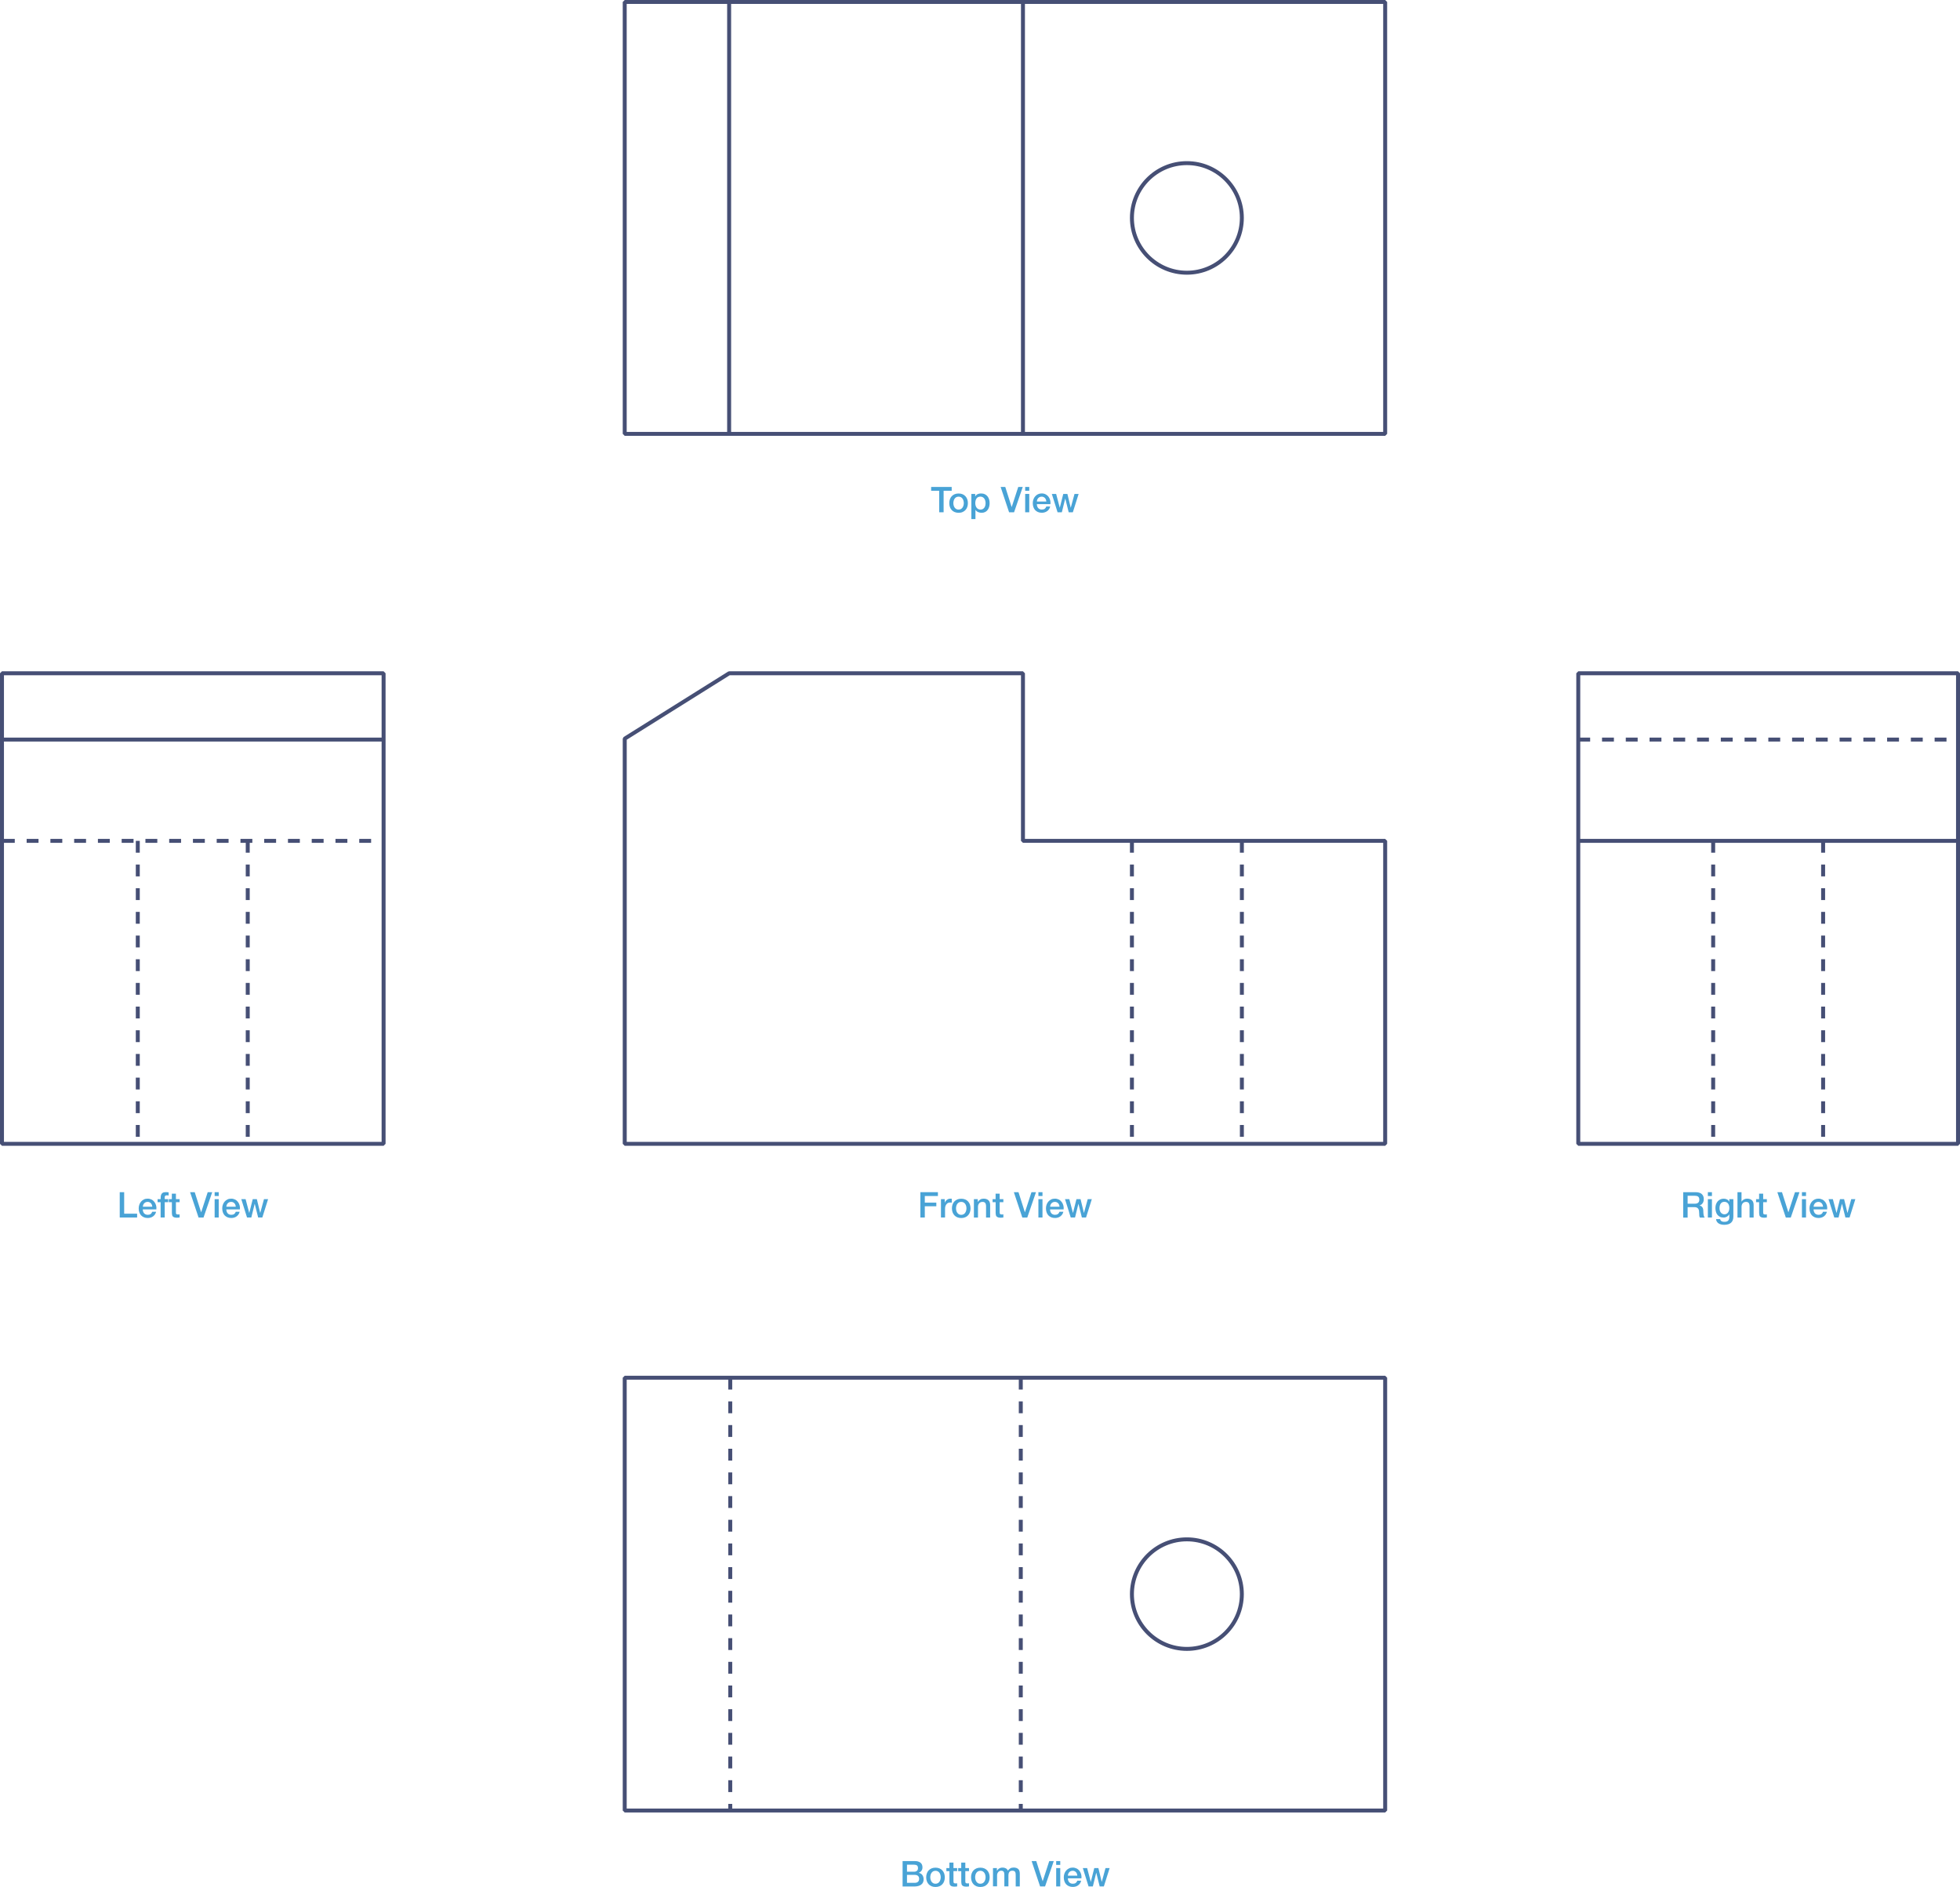 <svg width="403" height="388" viewBox="0 0 403 388" fill="none" xmlns="http://www.w3.org/2000/svg">
<g clip-path="url(#clip0)">
<path d="M284.808 89.618H128.45L128.043 89.213V0.406L128.45 0H284.808L285.215 0.406V89.213L284.808 89.618ZM128.857 88.807H284.401V0.811H128.857V88.807Z" fill="#464F75"/>
<path d="M150.325 0.405H149.511V89.212H150.325V0.405Z" fill="#464F75"/>
<path d="M210.74 0.405H209.926V89.212H210.74V0.405Z" fill="#464F75"/>
<path d="M244.037 56.481C237.581 56.481 232.33 51.248 232.33 44.806C232.33 38.371 237.581 33.138 244.037 33.138C250.493 33.138 255.744 38.371 255.744 44.806C255.752 51.24 250.493 56.481 244.037 56.481ZM244.037 33.949C238.029 33.949 233.144 38.817 233.144 44.806C233.144 50.794 238.029 55.67 244.037 55.67C250.045 55.67 254.93 50.802 254.93 44.806C254.938 38.817 250.045 33.949 244.037 33.949Z" fill="#464F75"/>
<path d="M244.037 339.455C237.581 339.455 232.33 334.221 232.33 327.787C232.33 321.353 237.581 316.119 244.037 316.119C250.493 316.119 255.744 321.353 255.744 327.787C255.744 334.221 250.493 339.455 244.037 339.455ZM244.037 316.931C238.029 316.931 233.144 321.799 233.144 327.787C233.144 333.775 238.029 338.643 244.037 338.643C250.045 338.643 254.93 333.775 254.93 327.787C254.93 321.799 250.045 316.931 244.037 316.931Z" fill="#464F75"/>
<path d="M284.808 235.604H128.45L128.043 235.198V151.885L128.23 151.544L149.698 138.099L149.918 138.034H210.333L210.74 138.44V172.494H284.808L285.215 172.9V235.198L284.808 235.604ZM128.857 234.793H284.401V173.305H210.333L209.926 172.9V138.846H150.04L128.865 152.104V234.793H128.857Z" fill="#464F75"/>
<path d="M402.593 235.604H324.512L324.105 235.198V138.44L324.512 138.034H402.593L403 138.44V235.198L402.593 235.604ZM324.919 234.793H402.186V138.846H324.919V234.793Z" fill="#464F75"/>
<path d="M402.593 172.494H324.512V173.306H402.593V172.494Z" fill="#464F75"/>
<path d="M78.871 235.604H0.407L0 235.198V138.44L0.407 138.034H78.871L79.278 138.44V235.198L78.871 235.604ZM0.814 234.793H78.464V138.846H0.814V234.793Z" fill="#464F75"/>
<path d="M78.871 151.666H0.407V152.477H78.871V151.666Z" fill="#464F75"/>
<path d="M284.808 372.689H128.45L128.043 372.283V283.289L128.45 282.884H284.808L285.215 283.289V372.283L284.808 372.689ZM128.857 371.877H284.401V283.695H128.857V371.877Z" fill="#464F75"/>
<path d="M400.224 152.477H397.782V151.666H400.224V152.477ZM395.339 152.477H392.897V151.666H395.339V152.477ZM390.455 152.477H388.012V151.666H390.455V152.477ZM385.57 152.477H383.128V151.666H385.57V152.477ZM380.685 152.477H378.243V151.666H380.685V152.477ZM375.801 152.477H373.358V151.666H375.801V152.477ZM370.916 152.477H368.474V151.666H370.916V152.477ZM366.031 152.477H363.589V151.666H366.031V152.477ZM361.147 152.477H358.704V151.666H361.147V152.477ZM356.262 152.477H353.82V151.666H356.262V152.477ZM351.377 152.477H348.935V151.666H351.377V152.477ZM346.493 152.477H344.05V151.666H346.493V152.477ZM341.608 152.477H339.166V151.666H341.608V152.477ZM336.723 152.477H334.281V151.666H336.723V152.477ZM331.839 152.477H329.396V151.666H331.839V152.477ZM326.954 152.477H324.512V151.666H326.954V152.477Z" fill="#464F75"/>
<path d="M233.144 233.754H232.33V231.32H233.144V233.754ZM233.144 228.886H232.33V226.451H233.144V228.886ZM233.144 224.017H232.33V221.583H233.144V224.017ZM233.144 219.149H232.33V216.715H233.144V219.149ZM233.144 214.28H232.33V211.846H233.144V214.28ZM233.144 209.412H232.33V206.978H233.144V209.412ZM233.144 204.544H232.33V202.11H233.144V204.544ZM233.144 199.675H232.33V197.241H233.144V199.675ZM233.144 194.807H232.33V192.373H233.144V194.807ZM233.144 189.939H232.33V187.504H233.144V189.939ZM233.144 185.07H232.33V182.636H233.144V185.07ZM233.144 180.202H232.33V177.768H233.144V180.202ZM233.144 175.334H232.33V172.899H233.144V175.334Z" fill="#464F75"/>
<path d="M255.752 233.754H254.938V231.32H255.752V233.754ZM255.752 228.886H254.938V226.451H255.752V228.886ZM255.752 224.017H254.938V221.583H255.752V224.017ZM255.752 219.149H254.938V216.715H255.752V219.149ZM255.752 214.28H254.938V211.846H255.752V214.28ZM255.752 209.412H254.938V206.978H255.752V209.412ZM255.752 204.544H254.938V202.11H255.752V204.544ZM255.752 199.675H254.938V197.241H255.752V199.675ZM255.752 194.807H254.938V192.373H255.752V194.807ZM255.752 189.939H254.938V187.504H255.752V189.939ZM255.752 185.07H254.938V182.636H255.752V185.07ZM255.752 180.202H254.938V177.768H255.752V180.202ZM255.752 175.334H254.938V172.899H255.752V175.334Z" fill="#464F75"/>
<path d="M352.655 233.754H351.841V231.32H352.655V233.754ZM352.655 228.886H351.841V226.451H352.655V228.886ZM352.655 224.017H351.841V221.583H352.655V224.017ZM352.655 219.149H351.841V216.715H352.655V219.149ZM352.655 214.28H351.841V211.846H352.655V214.28ZM352.655 209.412H351.841V206.978H352.655V209.412ZM352.655 204.544H351.841V202.11H352.655V204.544ZM352.655 199.675H351.841V197.241H352.655V199.675ZM352.655 194.807H351.841V192.373H352.655V194.807ZM352.655 189.939H351.841V187.504H352.655V189.939ZM352.655 185.07H351.841V182.636H352.655V185.07ZM352.655 180.202H351.841V177.768H352.655V180.202ZM352.655 175.334H351.841V172.899H352.655V175.334Z" fill="#464F75"/>
<path d="M375.263 233.754H374.449V231.32H375.263V233.754ZM375.263 228.886H374.449V226.451H375.263V228.886ZM375.263 224.017H374.449V221.583H375.263V224.017ZM375.263 219.149H374.449V216.715H375.263V219.149ZM375.263 214.28H374.449V211.846H375.263V214.28ZM375.263 209.412H374.449V206.978H375.263V209.412ZM375.263 204.544H374.449V202.11H375.263V204.544ZM375.263 199.675H374.449V197.241H375.263V199.675ZM375.263 194.807H374.449V192.373H375.263V194.807ZM375.263 189.939H374.449V187.504H375.263V189.939ZM375.263 185.07H374.449V182.636H375.263V185.07ZM375.263 180.202H374.449V177.768H375.263V180.202ZM375.263 175.334H374.449V172.899H375.263V175.334Z" fill="#464F75"/>
<path d="M76.306 173.306H73.864V172.494H76.306V173.306ZM71.422 173.306H68.979V172.494H71.422V173.306ZM66.537 173.306H64.095V172.494H66.537V173.306ZM61.652 173.306H59.21V172.494H61.652V173.306ZM56.768 173.306H54.325V172.494H56.768V173.306ZM51.883 173.306H49.441V172.494H51.883V173.306ZM46.998 173.306H44.556V172.494H46.998V173.306ZM42.114 173.306H39.671V172.494H42.114V173.306ZM37.229 173.306H34.787V172.494H37.229V173.306ZM32.344 173.306H29.902V172.494H32.344V173.306ZM27.46 173.306H25.017V172.494H27.46V173.306ZM22.575 173.306H20.133V172.494H22.575V173.306ZM17.691 173.306H15.248V172.494H17.691V173.306ZM12.806 173.306H10.364V172.494H12.806V173.306ZM7.921 173.306H5.479V172.494H7.921V173.306ZM3.037 173.306H0.594V172.494H3.037V173.306Z" fill="#464F75"/>
<path d="M28.738 233.754H27.924V231.32H28.738V233.754ZM28.738 228.886H27.924V226.451H28.738V228.886ZM28.738 224.017H27.924V221.583H28.738V224.017ZM28.738 219.149H27.924V216.715H28.738V219.149ZM28.738 214.28H27.924V211.846H28.738V214.28ZM28.738 209.412H27.924V206.978H28.738V209.412ZM28.738 204.544H27.924V202.11H28.738V204.544ZM28.738 199.675H27.924V197.241H28.738V199.675ZM28.738 194.807H27.924V192.373H28.738V194.807ZM28.738 189.939H27.924V187.504H28.738V189.939ZM28.738 185.07H27.924V182.636H28.738V185.07ZM28.738 180.202H27.924V177.768H28.738V180.202ZM28.738 175.334H27.924V172.899H28.738V175.334Z" fill="#464F75"/>
<path d="M51.346 233.754H50.532V231.32H51.346V233.754ZM51.346 228.886H50.532V226.451H51.346V228.886ZM51.346 224.017H50.532V221.583H51.346V224.017ZM51.346 219.149H50.532V216.715H51.346V219.149ZM51.346 214.28H50.532V211.846H51.346V214.28ZM51.346 209.412H50.532V206.978H51.346V209.412ZM51.346 204.544H50.532V202.11H51.346V204.544ZM51.346 199.675H50.532V197.241H51.346V199.675ZM51.346 194.807H50.532V192.373H51.346V194.807ZM51.346 189.939H50.532V187.504H51.346V189.939ZM51.346 185.07H50.532V182.636H51.346V185.07ZM51.346 180.202H50.532V177.768H51.346V180.202ZM51.346 175.334H50.532V172.899H51.346V175.334Z" fill="#464F75"/>
<path d="M150.553 372.284H149.739V370.921H150.553V372.284ZM150.553 368.486H149.739V366.052H150.553V368.486ZM150.553 363.618H149.739V361.184H150.553V363.618ZM150.553 358.75H149.739V356.315H150.553V358.75ZM150.553 353.881H149.739V351.447H150.553V353.881ZM150.553 349.013H149.739V346.579H150.553V349.013ZM150.553 344.145H149.739V341.71H150.553V344.145ZM150.553 339.276H149.739V336.842H150.553V339.276ZM150.553 334.408H149.739V331.974H150.553V334.408ZM150.553 329.539H149.739V327.105H150.553V329.539ZM150.553 324.671H149.739V322.237H150.553V324.671ZM150.553 319.803H149.739V317.369H150.553V319.803ZM150.553 314.934H149.739V312.5H150.553V314.934ZM150.553 310.066H149.739V307.632H150.553V310.066ZM150.553 305.198H149.739V302.763H150.553V305.198ZM150.553 300.329H149.739V297.895H150.553V300.329ZM150.553 295.461H149.739V293.027H150.553V295.461ZM150.553 290.593H149.739V288.158H150.553V290.593ZM150.553 285.724H149.739V283.29H150.553V285.724Z" fill="#464F75"/>
<path d="M210.292 372.284H209.478V370.921H210.292V372.284ZM210.292 368.486H209.478V366.052H210.292V368.486ZM210.292 363.618H209.478V361.184H210.292V363.618ZM210.292 358.75H209.478V356.315H210.292V358.75ZM210.292 353.881H209.478V351.447H210.292V353.881ZM210.292 349.013H209.478V346.579H210.292V349.013ZM210.292 344.145H209.478V341.71H210.292V344.145ZM210.292 339.276H209.478V336.842H210.292V339.276ZM210.292 334.408H209.478V331.974H210.292V334.408ZM210.292 329.539H209.478V327.105H210.292V329.539ZM210.292 324.671H209.478V322.237H210.292V324.671ZM210.292 319.803H209.478V317.369H210.292V319.803ZM210.292 314.934H209.478V312.5H210.292V314.934ZM210.292 310.066H209.478V307.632H210.292V310.066ZM210.292 305.198H209.478V302.763H210.292V305.198ZM210.292 300.329H209.478V297.895H210.292V300.329ZM210.292 295.461H209.478V293.027H210.292V295.461ZM210.292 290.593H209.478V288.158H210.292V290.593ZM210.292 285.724H209.478V283.29H210.292V285.724Z" fill="#464F75"/>
<path d="M191.446 100.126H195.679V100.913H194.018V105.335H193.107V100.913H191.454V100.126H191.446Z" fill="#49A3D6"/>
<path d="M197.096 105.44C196.795 105.44 196.526 105.392 196.29 105.294C196.054 105.197 195.85 105.059 195.687 104.88C195.525 104.702 195.402 104.499 195.313 104.256C195.223 104.012 195.183 103.745 195.183 103.452C195.183 103.168 195.223 102.901 195.313 102.657C195.402 102.414 195.525 102.203 195.687 102.033C195.85 101.862 196.054 101.716 196.29 101.619C196.526 101.521 196.795 101.473 197.096 101.473C197.397 101.473 197.666 101.521 197.902 101.619C198.138 101.716 198.341 101.854 198.504 102.033C198.667 102.211 198.789 102.414 198.879 102.657C198.968 102.901 199.009 103.168 199.009 103.452C199.009 103.745 198.968 104.012 198.879 104.256C198.789 104.499 198.667 104.71 198.504 104.88C198.341 105.059 198.138 105.189 197.902 105.294C197.666 105.4 197.405 105.44 197.096 105.44ZM197.096 104.783C197.283 104.783 197.446 104.743 197.576 104.67C197.714 104.588 197.828 104.491 197.91 104.361C197.999 104.231 198.065 104.093 198.105 103.931C198.146 103.777 198.17 103.615 198.17 103.444C198.17 103.282 198.146 103.12 198.105 102.966C198.065 102.811 197.999 102.665 197.91 102.536C197.82 102.406 197.706 102.308 197.576 102.235C197.438 102.154 197.275 102.122 197.096 102.122C196.917 102.122 196.746 102.162 196.615 102.235C196.477 102.317 196.363 102.414 196.282 102.536C196.2 102.657 196.127 102.803 196.086 102.966C196.046 103.128 196.021 103.29 196.021 103.444C196.021 103.607 196.046 103.769 196.086 103.931C196.127 104.093 196.192 104.231 196.282 104.361C196.371 104.491 196.485 104.588 196.615 104.67C196.754 104.743 196.917 104.783 197.096 104.783Z" fill="#49A3D6"/>
<path d="M199.725 101.562H200.515V102.073H200.531C200.645 101.854 200.808 101.7 201.02 101.603C201.231 101.505 201.459 101.465 201.703 101.465C202.005 101.465 202.265 101.514 202.485 101.619C202.705 101.724 202.892 101.871 203.039 102.049C203.185 102.236 203.299 102.447 203.372 102.69C203.446 102.933 203.478 103.193 203.478 103.469C203.478 103.721 203.446 103.972 203.38 104.207C203.315 104.443 203.218 104.654 203.079 104.84C202.941 105.027 202.778 105.173 202.566 105.278C202.355 105.384 202.119 105.441 201.842 105.441C201.72 105.441 201.598 105.433 201.475 105.408C201.353 105.384 201.239 105.351 201.125 105.303C201.011 105.254 200.906 105.189 200.816 105.116C200.718 105.043 200.645 104.954 200.58 104.848H200.564V106.731H199.725V101.562ZM202.648 103.453C202.648 103.282 202.623 103.12 202.583 102.958C202.542 102.796 202.477 102.658 202.387 102.528C202.298 102.406 202.192 102.301 202.053 102.228C201.915 102.155 201.769 102.114 201.598 102.114C201.247 102.114 200.979 102.236 200.8 102.479C200.621 102.723 200.531 103.047 200.531 103.453C200.531 103.639 200.555 103.818 200.604 103.98C200.653 104.142 200.718 104.28 200.816 104.402C200.906 104.516 201.02 104.613 201.15 104.678C201.28 104.743 201.427 104.783 201.598 104.783C201.785 104.783 201.948 104.743 202.078 104.67C202.208 104.589 202.322 104.491 202.404 104.37C202.485 104.248 202.55 104.102 202.591 103.948C202.623 103.777 202.648 103.615 202.648 103.453Z" fill="#49A3D6"/>
<path d="M205.742 100.126H206.694L208.005 104.248H208.021L209.365 100.126H210.293L208.502 105.343H207.484L205.742 100.126Z" fill="#49A3D6"/>
<path d="M210.789 100.126H211.628V100.913H210.789V100.126ZM210.789 101.562H211.628V105.335H210.789V101.562Z" fill="#49A3D6"/>
<path d="M213.191 103.664C213.191 103.81 213.215 103.948 213.256 104.086C213.296 104.224 213.362 104.346 213.443 104.443C213.524 104.54 213.63 104.63 213.76 104.686C213.891 104.751 214.037 104.776 214.216 104.776C214.461 104.776 214.656 104.727 214.803 104.621C214.949 104.516 215.063 104.362 215.136 104.151H215.926C215.885 104.354 215.804 104.54 215.698 104.695C215.592 104.857 215.462 104.995 215.307 105.1C215.153 105.206 214.99 105.295 214.794 105.352C214.607 105.409 214.412 105.433 214.208 105.433C213.907 105.433 213.646 105.384 213.419 105.287C213.191 105.189 212.995 105.052 212.832 104.881C212.678 104.703 212.556 104.5 212.474 104.256C212.393 104.013 212.352 103.745 212.352 103.453C212.352 103.185 212.393 102.934 212.482 102.69C212.564 102.447 212.686 102.236 212.849 102.057C213.003 101.871 213.199 101.733 213.427 101.619C213.655 101.514 213.907 101.457 214.192 101.457C214.493 101.457 214.754 101.522 214.998 101.644C215.234 101.765 215.429 101.936 215.584 102.139C215.739 102.341 215.853 102.577 215.926 102.845C215.999 103.112 216.016 103.388 215.983 103.664H213.191ZM215.136 103.12C215.128 102.991 215.096 102.861 215.055 102.739C215.006 102.617 214.949 102.512 214.868 102.423C214.786 102.333 214.689 102.26 214.575 102.204C214.461 102.147 214.33 102.122 214.192 102.122C214.045 102.122 213.915 102.147 213.793 102.195C213.671 102.244 213.573 102.317 213.484 102.406C213.394 102.496 213.329 102.601 213.28 102.723C213.231 102.845 213.199 102.974 213.199 103.12H215.136Z" fill="#49A3D6"/>
<path d="M216.268 101.562H217.155L217.896 104.378H217.913L218.621 101.562H219.468L220.151 104.378H220.168L220.933 101.562H221.78L220.591 105.335H219.736L219.036 102.528H219.02L218.328 105.335H217.449L216.268 101.562Z" fill="#49A3D6"/>
<path d="M189.231 245.138H192.846V245.925H190.151V247.288H192.52V248.034H190.151V250.347H189.24V245.138H189.231Z" fill="#49A3D6"/>
<path d="M193.465 246.574H194.246V247.304H194.263C194.287 247.199 194.336 247.102 194.409 247.004C194.482 246.907 194.564 246.818 194.67 246.736C194.767 246.655 194.881 246.59 195.004 246.542C195.126 246.493 195.248 246.469 195.378 246.469C195.476 246.469 195.541 246.469 195.582 246.477C195.622 246.485 195.655 246.485 195.695 246.493V247.296C195.639 247.288 195.573 247.28 195.516 247.272C195.459 247.264 195.394 247.264 195.337 247.264C195.199 247.264 195.06 247.296 194.938 247.345C194.816 247.402 194.702 247.483 194.613 247.597C194.523 247.702 194.45 247.84 194.393 248.002C194.336 248.165 194.312 248.351 194.312 248.554V250.347H193.473V246.574H193.465Z" fill="#49A3D6"/>
<path d="M197.641 250.452C197.34 250.452 197.071 250.403 196.835 250.306C196.599 250.209 196.396 250.071 196.233 249.892C196.07 249.714 195.948 249.511 195.858 249.267C195.777 249.024 195.728 248.756 195.728 248.464C195.728 248.18 195.769 247.912 195.858 247.669C195.94 247.426 196.07 247.215 196.233 247.044C196.396 246.874 196.599 246.728 196.835 246.63C197.071 246.533 197.34 246.484 197.641 246.484C197.942 246.484 198.211 246.533 198.447 246.63C198.683 246.728 198.887 246.866 199.05 247.044C199.212 247.223 199.335 247.426 199.424 247.669C199.505 247.912 199.554 248.18 199.554 248.464C199.554 248.756 199.514 249.024 199.424 249.267C199.343 249.511 199.212 249.722 199.05 249.892C198.887 250.071 198.683 250.209 198.447 250.306C198.211 250.403 197.951 250.452 197.641 250.452ZM197.641 249.795C197.828 249.795 197.991 249.754 198.121 249.681C198.252 249.608 198.374 249.503 198.455 249.373C198.537 249.243 198.61 249.105 198.651 248.943C198.691 248.781 198.716 248.626 198.716 248.456C198.716 248.294 198.691 248.132 198.651 247.977C198.61 247.815 198.545 247.677 198.455 247.547C198.366 247.426 198.252 247.32 198.121 247.247C197.991 247.174 197.82 247.133 197.641 247.133C197.462 247.133 197.291 247.174 197.161 247.247C197.031 247.32 196.908 247.426 196.827 247.547C196.738 247.669 196.672 247.815 196.632 247.977C196.591 248.14 196.567 248.302 196.567 248.456C196.567 248.618 196.591 248.781 196.632 248.943C196.672 249.097 196.738 249.243 196.827 249.373C196.917 249.503 197.031 249.6 197.161 249.681C197.291 249.762 197.462 249.795 197.641 249.795Z" fill="#49A3D6"/>
<path d="M200.254 246.574H201.044V247.126L201.06 247.142C201.19 246.931 201.353 246.769 201.557 246.647C201.76 246.526 201.988 246.469 202.241 246.469C202.656 246.469 202.982 246.574 203.226 246.793C203.462 247.004 203.584 247.329 203.584 247.759V250.355H202.745V247.986C202.737 247.686 202.672 247.475 202.558 247.337C202.444 247.199 202.257 247.134 202.005 247.134C201.866 247.134 201.736 247.158 201.622 247.207C201.508 247.256 201.41 247.329 201.337 247.418C201.256 247.507 201.199 247.613 201.15 247.735C201.109 247.856 201.085 247.986 201.085 248.124V250.355H200.246V246.574H200.254Z" fill="#49A3D6"/>
<path d="M204.081 246.574H204.707V245.446H205.546V246.574H206.303V247.191H205.546V249.203C205.546 249.292 205.546 249.365 205.554 249.43C205.562 249.495 205.579 249.544 205.603 249.592C205.627 249.633 205.668 249.666 205.725 249.69C205.782 249.714 205.855 249.722 205.945 249.722C206.002 249.722 206.059 249.722 206.124 249.722C206.189 249.722 206.238 249.714 206.303 249.698V250.339C206.214 250.347 206.124 250.355 206.034 250.371C205.945 250.38 205.855 250.388 205.766 250.388C205.546 250.388 205.367 250.363 205.237 250.323C205.098 250.282 205.001 250.217 204.919 250.144C204.846 250.063 204.789 249.966 204.764 249.844C204.74 249.722 204.724 249.584 204.716 249.43V247.199H204.089V246.574H204.081Z" fill="#49A3D6"/>
<path d="M208.46 245.138H209.413L210.724 249.26H210.74L212.083 245.138H213.011L211.22 250.355H210.203L208.46 245.138Z" fill="#49A3D6"/>
<path d="M213.508 245.138H214.347V245.925H213.508V245.138ZM213.508 246.574H214.347V250.347H213.508V246.574Z" fill="#49A3D6"/>
<path d="M215.902 248.676C215.902 248.822 215.926 248.96 215.967 249.098C216.007 249.236 216.072 249.349 216.154 249.455C216.235 249.56 216.341 249.641 216.471 249.698C216.602 249.763 216.748 249.787 216.927 249.787C217.171 249.787 217.367 249.739 217.513 249.633C217.66 249.528 217.774 249.374 217.847 249.163H218.637C218.596 249.365 218.515 249.552 218.409 249.706C218.303 249.86 218.173 249.998 218.018 250.112C217.863 250.225 217.701 250.307 217.505 250.363C217.318 250.42 217.123 250.445 216.919 250.445C216.618 250.445 216.357 250.396 216.129 250.299C215.902 250.201 215.706 250.063 215.543 249.893C215.389 249.714 215.267 249.511 215.185 249.268C215.104 249.025 215.063 248.757 215.063 248.465C215.063 248.197 215.104 247.945 215.193 247.702C215.283 247.459 215.397 247.248 215.56 247.069C215.714 246.891 215.91 246.745 216.138 246.631C216.366 246.517 216.618 246.469 216.903 246.469C217.204 246.469 217.465 246.534 217.709 246.655C217.953 246.777 218.14 246.947 218.295 247.15C218.45 247.353 218.564 247.588 218.637 247.856C218.71 248.124 218.726 248.4 218.694 248.676H215.902ZM217.855 248.132C217.847 248.002 217.815 247.872 217.774 247.751C217.733 247.629 217.668 247.524 217.587 247.434C217.505 247.345 217.408 247.272 217.294 247.215C217.18 247.158 217.049 247.134 216.911 247.134C216.764 247.134 216.634 247.158 216.512 247.207C216.39 247.256 216.292 247.329 216.203 247.418C216.121 247.507 216.048 247.613 215.999 247.735C215.95 247.856 215.918 247.986 215.918 248.132H217.855Z" fill="#49A3D6"/>
<path d="M218.979 246.574H219.866L220.607 249.39H220.623L221.332 246.574H222.178L222.862 249.39H222.879L223.644 246.574H224.49L223.302 250.347H222.447L221.747 247.54H221.731L221.039 250.347H220.159L218.979 246.574Z" fill="#49A3D6"/>
<path d="M185.576 382.678H188.116C188.588 382.678 188.963 382.783 189.248 383.002C189.533 383.221 189.671 383.538 189.671 383.976C189.671 384.236 189.606 384.463 189.476 384.649C189.346 384.836 189.158 384.982 188.922 385.088V385.104C189.248 385.169 189.492 385.323 189.655 385.558C189.818 385.794 189.907 386.094 189.907 386.443C189.907 386.645 189.875 386.84 189.801 387.019C189.728 387.197 189.614 387.351 189.46 387.481C189.305 387.611 189.101 387.717 188.857 387.79C188.613 387.863 188.32 387.903 187.986 387.903H185.584V382.678H185.576ZM186.488 384.86H187.986C188.206 384.86 188.393 384.795 188.531 384.674C188.678 384.552 188.751 384.374 188.751 384.138C188.751 383.879 188.686 383.692 188.556 383.587C188.426 383.481 188.23 383.424 187.986 383.424H186.488V384.86ZM186.488 387.149H188.108C188.385 387.149 188.605 387.076 188.759 386.929C188.914 386.783 188.987 386.581 188.987 386.321C188.987 386.061 188.914 385.867 188.759 385.729C188.605 385.591 188.393 385.518 188.108 385.518H186.488V387.149Z" fill="#49A3D6"/>
<path d="M192.35 388.001C192.048 388.001 191.78 387.952 191.544 387.855C191.308 387.758 191.104 387.62 190.941 387.441C190.778 387.263 190.656 387.06 190.567 386.816C190.485 386.573 190.437 386.305 190.437 386.013C190.437 385.729 190.477 385.461 190.567 385.218C190.648 384.974 190.778 384.763 190.941 384.593C191.104 384.423 191.308 384.277 191.544 384.179C191.78 384.082 192.048 384.033 192.35 384.033C192.651 384.033 192.92 384.082 193.156 384.179C193.392 384.277 193.595 384.415 193.758 384.593C193.921 384.772 194.043 384.974 194.133 385.218C194.214 385.461 194.263 385.729 194.263 386.013C194.263 386.305 194.222 386.573 194.133 386.816C194.051 387.06 193.921 387.271 193.758 387.441C193.595 387.62 193.392 387.758 193.156 387.855C192.92 387.952 192.651 388.001 192.35 388.001ZM192.35 387.336C192.537 387.336 192.7 387.295 192.83 387.222C192.96 387.149 193.082 387.044 193.164 386.914C193.245 386.784 193.318 386.646 193.359 386.484C193.4 386.321 193.424 386.167 193.424 385.997C193.424 385.835 193.4 385.672 193.359 385.518C193.318 385.356 193.253 385.218 193.164 385.088C193.074 384.966 192.96 384.861 192.83 384.788C192.7 384.715 192.529 384.674 192.35 384.674C192.171 384.674 192 384.715 191.869 384.788C191.739 384.861 191.617 384.966 191.536 385.088C191.446 385.21 191.381 385.356 191.34 385.518C191.299 385.68 191.275 385.843 191.275 385.997C191.275 386.159 191.299 386.321 191.34 386.484C191.381 386.638 191.446 386.784 191.536 386.914C191.625 387.044 191.739 387.141 191.869 387.222C192 387.303 192.162 387.336 192.35 387.336Z" fill="#49A3D6"/>
<path d="M194.58 384.122H195.207V382.994H196.045V384.122H196.803V384.739H196.045V386.751C196.045 386.84 196.045 386.913 196.054 386.978C196.062 387.043 196.078 387.092 196.102 387.14C196.127 387.181 196.168 387.213 196.225 387.238C196.282 387.262 196.355 387.27 196.444 387.27C196.501 387.27 196.558 387.27 196.623 387.27C196.689 387.27 196.737 387.262 196.803 387.246V387.887C196.713 387.895 196.623 387.903 196.534 387.919C196.444 387.927 196.355 387.936 196.265 387.936C196.045 387.936 195.866 387.911 195.736 387.871C195.598 387.83 195.5 387.765 195.419 387.692C195.345 387.611 195.288 387.514 195.264 387.392C195.24 387.27 195.223 387.132 195.215 386.978V384.747H194.588V384.122H194.58Z" fill="#49A3D6"/>
<path d="M197.015 384.122H197.642V382.994H198.48V384.122H199.237V384.739H198.48V386.751C198.48 386.84 198.48 386.913 198.488 386.978C198.496 387.043 198.513 387.092 198.537 387.14C198.561 387.181 198.602 387.213 198.659 387.238C198.716 387.262 198.789 387.27 198.879 387.27C198.936 387.27 198.993 387.27 199.058 387.27C199.123 387.27 199.172 387.262 199.237 387.246V387.887C199.148 387.895 199.058 387.903 198.968 387.919C198.879 387.927 198.789 387.936 198.7 387.936C198.48 387.936 198.301 387.911 198.171 387.871C198.032 387.83 197.935 387.765 197.853 387.692C197.78 387.611 197.723 387.514 197.698 387.392C197.674 387.27 197.658 387.132 197.65 386.978V384.747H197.015V384.122Z" fill="#49A3D6"/>
<path d="M201.573 388.001C201.272 388.001 201.003 387.952 200.767 387.855C200.531 387.758 200.328 387.62 200.165 387.441C200.002 387.263 199.88 387.06 199.79 386.816C199.709 386.573 199.66 386.305 199.66 386.013C199.66 385.729 199.701 385.461 199.79 385.218C199.872 384.974 200.002 384.763 200.165 384.593C200.328 384.423 200.531 384.277 200.767 384.179C201.003 384.082 201.272 384.033 201.573 384.033C201.875 384.033 202.143 384.082 202.379 384.179C202.615 384.277 202.819 384.415 202.982 384.593C203.145 384.772 203.267 384.974 203.356 385.218C203.438 385.461 203.486 385.729 203.486 386.013C203.486 386.305 203.446 386.573 203.356 386.816C203.275 387.06 203.145 387.271 202.982 387.441C202.819 387.62 202.615 387.758 202.379 387.855C202.143 387.952 201.875 388.001 201.573 388.001ZM201.573 387.336C201.761 387.336 201.923 387.295 202.054 387.222C202.184 387.149 202.306 387.044 202.387 386.914C202.469 386.784 202.542 386.646 202.583 386.484C202.624 386.321 202.648 386.167 202.648 385.997C202.648 385.835 202.624 385.672 202.583 385.518C202.542 385.356 202.477 385.218 202.387 385.088C202.298 384.966 202.184 384.861 202.054 384.788C201.923 384.715 201.752 384.674 201.573 384.674C201.394 384.674 201.223 384.715 201.093 384.788C200.963 384.861 200.841 384.966 200.759 385.088C200.67 385.21 200.605 385.356 200.564 385.518C200.523 385.68 200.499 385.843 200.499 385.997C200.499 386.159 200.523 386.321 200.564 386.484C200.605 386.638 200.67 386.784 200.759 386.914C200.849 387.044 200.963 387.141 201.093 387.222C201.223 387.303 201.386 387.336 201.573 387.336Z" fill="#49A3D6"/>
<path d="M204.187 384.122H204.976V384.65H205.001C205.066 384.561 205.131 384.471 205.204 384.39C205.278 384.309 205.359 384.244 205.449 384.195C205.538 384.139 205.644 384.098 205.758 384.066C205.872 384.033 206.01 384.017 206.165 384.017C206.393 384.017 206.605 384.066 206.808 384.171C207.004 384.277 207.15 384.431 207.231 384.642C207.37 384.447 207.541 384.293 207.72 384.179C207.899 384.066 208.135 384.009 208.412 384.009C208.811 384.009 209.12 384.106 209.348 384.301C209.576 384.496 209.682 384.82 209.682 385.283V387.887H208.843V385.68C208.843 385.526 208.835 385.388 208.827 385.266C208.819 385.145 208.786 385.031 208.746 384.942C208.697 384.853 208.632 384.78 208.534 384.731C208.444 384.682 208.314 384.658 208.151 384.658C207.866 384.658 207.663 384.747 207.533 384.918C207.402 385.096 207.345 385.339 207.345 385.664V387.879H206.507V385.453C206.507 385.193 206.458 384.991 206.36 384.861C206.263 384.723 206.092 384.658 205.839 384.658C205.733 384.658 205.628 384.682 205.53 384.723C205.432 384.763 205.343 384.828 205.269 384.909C205.196 384.991 205.131 385.096 205.082 385.218C205.033 385.339 205.009 385.477 205.009 385.632V387.871H204.17V384.122H204.187Z" fill="#49A3D6"/>
<path d="M212.116 382.678H213.069L214.379 386.8H214.396L215.739 382.678H216.667L214.876 387.895H213.858L212.116 382.678Z" fill="#49A3D6"/>
<path d="M217.164 382.678H218.002V383.465H217.164V382.678ZM217.164 384.122H218.002V387.895H217.164V384.122Z" fill="#49A3D6"/>
<path d="M219.565 386.224C219.565 386.37 219.59 386.508 219.63 386.646C219.671 386.783 219.736 386.897 219.817 387.003C219.899 387.108 220.005 387.189 220.135 387.246C220.265 387.311 220.412 387.335 220.591 387.335C220.835 387.335 221.03 387.287 221.177 387.181C221.324 387.076 221.438 386.921 221.511 386.71H222.3C222.26 386.913 222.178 387.1 222.073 387.254C221.967 387.408 221.836 387.546 221.682 387.66C221.527 387.773 221.364 387.854 221.169 387.911C220.982 387.968 220.786 387.992 220.583 387.992C220.282 387.992 220.021 387.944 219.793 387.846C219.565 387.749 219.37 387.611 219.207 387.441C219.052 387.262 218.93 387.059 218.849 386.816C218.767 386.573 218.727 386.305 218.727 386.013C218.727 385.745 218.767 385.493 218.857 385.25C218.946 385.006 219.06 384.796 219.223 384.617C219.378 384.439 219.573 384.292 219.801 384.179C220.029 384.065 220.281 384.017 220.566 384.017C220.868 384.017 221.128 384.082 221.372 384.203C221.617 384.325 221.804 384.495 221.959 384.698C222.113 384.901 222.227 385.136 222.3 385.404C222.374 385.672 222.39 385.948 222.357 386.224H219.565ZM221.511 385.672C221.503 385.542 221.47 385.412 221.429 385.29C221.389 385.169 221.324 385.063 221.242 384.974C221.161 384.885 221.063 384.812 220.949 384.755C220.835 384.698 220.705 384.674 220.566 384.674C220.42 384.674 220.29 384.698 220.168 384.747C220.045 384.796 219.948 384.869 219.858 384.958C219.777 385.047 219.703 385.153 219.655 385.274C219.606 385.396 219.573 385.526 219.573 385.672H221.511Z" fill="#49A3D6"/>
<path d="M222.643 384.122H223.53L224.271 386.938H224.287L224.995 384.122H225.842L226.526 386.938H226.542L227.307 384.122H228.154L226.965 387.895H226.111L225.411 385.088H225.394L224.702 387.895H223.823L222.643 384.122Z" fill="#49A3D6"/>
<path d="M24.619 245.139H25.53V249.561H28.193V250.348H24.619V245.139Z" fill="#49A3D6"/>
<path d="M29.357 248.676C29.357 248.822 29.381 248.96 29.422 249.098C29.462 249.236 29.528 249.349 29.609 249.455C29.69 249.56 29.796 249.641 29.927 249.698C30.057 249.763 30.203 249.787 30.382 249.787C30.627 249.787 30.822 249.739 30.968 249.633C31.115 249.528 31.229 249.374 31.302 249.163H32.092C32.051 249.365 31.97 249.552 31.864 249.706C31.758 249.86 31.628 249.998 31.473 250.112C31.319 250.225 31.156 250.307 30.96 250.363C30.773 250.42 30.578 250.445 30.374 250.445C30.073 250.445 29.812 250.396 29.585 250.299C29.357 250.201 29.161 250.063 28.998 249.893C28.844 249.714 28.722 249.511 28.64 249.268C28.559 249.025 28.518 248.757 28.518 248.465C28.518 248.197 28.559 247.945 28.648 247.702C28.738 247.459 28.852 247.248 29.015 247.069C29.169 246.891 29.365 246.745 29.593 246.631C29.821 246.517 30.073 246.469 30.358 246.469C30.659 246.469 30.92 246.534 31.164 246.655C31.408 246.777 31.595 246.947 31.75 247.15C31.905 247.353 32.019 247.588 32.092 247.856C32.165 248.124 32.182 248.4 32.149 248.676H29.357ZM31.311 248.132C31.302 248.002 31.27 247.872 31.229 247.751C31.188 247.629 31.123 247.524 31.042 247.434C30.96 247.345 30.863 247.272 30.749 247.215C30.635 247.158 30.505 247.134 30.366 247.134C30.22 247.134 30.089 247.158 29.967 247.207C29.845 247.256 29.747 247.329 29.658 247.418C29.576 247.507 29.503 247.613 29.454 247.735C29.405 247.856 29.373 247.986 29.373 248.132H31.311Z" fill="#49A3D6"/>
<path d="M32.41 246.574H33.036V246.258C33.036 246.022 33.069 245.828 33.126 245.674C33.183 245.527 33.264 245.414 33.362 245.333C33.46 245.252 33.574 245.195 33.696 245.17C33.818 245.146 33.948 245.13 34.087 245.13C34.355 245.13 34.551 245.146 34.673 245.179V245.828C34.616 245.811 34.559 245.803 34.502 245.795C34.437 245.787 34.371 245.787 34.282 245.787C34.168 245.787 34.07 245.811 33.989 245.868C33.907 245.925 33.867 246.031 33.867 246.185V246.574H34.575V247.191H33.867V250.347H33.028V247.191H32.401V246.574H32.41Z" fill="#49A3D6"/>
<path d="M34.706 246.574H35.332V245.446H36.171V246.574H36.928V247.191H36.171V249.203C36.171 249.292 36.171 249.365 36.179 249.43C36.187 249.495 36.203 249.544 36.228 249.593C36.252 249.633 36.293 249.666 36.35 249.69C36.407 249.714 36.48 249.722 36.57 249.722C36.627 249.722 36.684 249.722 36.749 249.722C36.814 249.722 36.863 249.714 36.928 249.698V250.339C36.839 250.347 36.749 250.355 36.659 250.371C36.57 250.38 36.48 250.388 36.391 250.388C36.171 250.388 35.992 250.363 35.862 250.323C35.723 250.282 35.626 250.217 35.544 250.144C35.471 250.063 35.414 249.966 35.389 249.844C35.365 249.722 35.349 249.584 35.341 249.43V247.199H34.714V246.574H34.706Z" fill="#49A3D6"/>
<path d="M39.085 245.138H40.038L41.349 249.26H41.365L42.708 245.138H43.636L41.845 250.355H40.828L39.085 245.138Z" fill="#49A3D6"/>
<path d="M44.133 245.138H44.971V245.925H44.133V245.138ZM44.133 246.574H44.971V250.347H44.133V246.574Z" fill="#49A3D6"/>
<path d="M46.534 248.676C46.534 248.822 46.559 248.96 46.599 249.098C46.64 249.236 46.705 249.349 46.787 249.455C46.868 249.56 46.974 249.641 47.104 249.698C47.234 249.763 47.381 249.787 47.56 249.787C47.804 249.787 48 249.739 48.146 249.633C48.293 249.528 48.407 249.374 48.48 249.163H49.27C49.229 249.365 49.148 249.552 49.042 249.706C48.936 249.86 48.806 249.998 48.651 250.112C48.496 250.225 48.334 250.307 48.138 250.363C47.951 250.42 47.755 250.445 47.552 250.445C47.251 250.445 46.99 250.396 46.762 250.299C46.534 250.201 46.339 250.063 46.176 249.893C46.021 249.714 45.899 249.511 45.818 249.268C45.736 249.025 45.696 248.757 45.696 248.465C45.696 248.197 45.736 247.945 45.826 247.702C45.916 247.459 46.03 247.248 46.192 247.069C46.347 246.891 46.542 246.745 46.77 246.631C46.998 246.517 47.251 246.469 47.536 246.469C47.837 246.469 48.097 246.534 48.342 246.655C48.586 246.777 48.773 246.947 48.928 247.15C49.083 247.353 49.197 247.588 49.27 247.856C49.343 248.124 49.359 248.4 49.327 248.676H46.534ZM48.48 248.132C48.472 248.002 48.439 247.872 48.399 247.751C48.358 247.629 48.293 247.524 48.211 247.434C48.13 247.345 48.032 247.272 47.918 247.215C47.804 247.158 47.674 247.134 47.536 247.134C47.389 247.134 47.259 247.158 47.137 247.207C47.015 247.256 46.917 247.329 46.827 247.418C46.746 247.507 46.673 247.613 46.624 247.735C46.575 247.856 46.542 247.986 46.542 248.132H48.48Z" fill="#49A3D6"/>
<path d="M49.612 246.574H50.499L51.24 249.39H51.256L51.965 246.574H52.811L53.495 249.39H53.511L54.277 246.574H55.123L53.935 250.347H53.08L52.38 247.54H52.364L51.672 250.347H50.792L49.612 246.574Z" fill="#49A3D6"/>
<path d="M346.094 245.138H348.593C349.171 245.138 349.602 245.259 349.887 245.511C350.172 245.762 350.319 246.103 350.319 246.55C350.319 246.801 350.286 247.004 350.213 247.166C350.14 247.328 350.05 247.458 349.953 247.564C349.855 247.661 349.757 247.734 349.659 247.783C349.562 247.823 349.497 247.856 349.448 247.872V247.888C349.529 247.896 349.611 247.921 349.7 247.961C349.79 248.002 349.871 248.059 349.953 248.148C350.034 248.229 350.091 248.343 350.148 248.481C350.197 248.619 350.221 248.789 350.221 248.992C350.221 249.3 350.246 249.576 350.286 249.828C350.335 250.079 350.408 250.258 350.506 250.363H349.521C349.456 250.249 349.415 250.128 349.399 249.99C349.383 249.852 349.383 249.722 349.383 249.592C349.383 249.357 349.366 249.146 349.342 248.976C349.318 248.805 349.261 248.659 349.179 248.546C349.098 248.432 348.992 248.343 348.862 248.294C348.723 248.237 348.552 248.213 348.349 248.213H346.997V250.363H346.085V245.138H346.094ZM347.005 247.507H348.503C348.796 247.507 349.016 247.434 349.171 247.296C349.326 247.158 349.399 246.947 349.399 246.671C349.399 246.509 349.374 246.371 349.326 246.266C349.277 246.16 349.212 246.079 349.122 246.022C349.033 245.965 348.935 245.925 348.829 245.909C348.723 245.892 348.609 245.876 348.487 245.876H346.997V247.507H347.005Z" fill="#49A3D6"/>
<path d="M351.157 245.138H351.996V245.925H351.157V245.138ZM351.157 246.574H351.996V250.347H351.157V246.574Z" fill="#49A3D6"/>
<path d="M356.4 250.152C356.4 250.72 356.237 251.15 355.92 251.426C355.602 251.702 355.138 251.848 354.536 251.848C354.349 251.848 354.153 251.832 353.958 251.791C353.763 251.751 353.592 251.686 353.429 251.596C353.266 251.507 353.136 251.386 353.03 251.231C352.924 251.077 352.859 250.899 352.843 250.68H353.681C353.706 250.793 353.746 250.891 353.803 250.964C353.86 251.037 353.934 251.093 354.015 251.134C354.096 251.175 354.186 251.199 354.284 251.215C354.381 251.223 354.487 251.231 354.593 251.231C354.927 251.231 355.179 251.15 355.334 250.98C355.488 250.818 355.57 250.574 355.57 250.266V249.69H355.554C355.44 249.901 355.277 250.063 355.073 250.177C354.87 250.29 354.65 250.355 354.414 250.355C354.113 250.355 353.852 250.306 353.64 250.201C353.429 250.095 353.25 249.949 353.111 249.771C352.973 249.584 352.867 249.381 352.81 249.138C352.745 248.903 352.712 248.643 352.712 248.367C352.712 248.116 352.753 247.872 352.826 247.645C352.908 247.418 353.014 247.215 353.16 247.045C353.307 246.874 353.486 246.736 353.697 246.631C353.909 246.525 354.153 246.477 354.422 246.477C354.658 246.477 354.878 246.525 355.081 246.623C355.285 246.72 355.432 246.882 355.545 247.093H355.562V246.574H356.4V250.152ZM354.544 249.69C354.731 249.69 354.886 249.649 355.016 249.576C355.147 249.503 355.252 249.398 355.334 249.276C355.415 249.154 355.472 249.008 355.513 248.854C355.554 248.7 355.57 248.537 355.57 248.375C355.57 248.213 355.554 248.059 355.513 247.905C355.472 247.75 355.415 247.621 355.334 247.499C355.252 247.385 355.147 247.288 355.016 247.223C354.886 247.158 354.731 247.118 354.552 247.118C354.365 247.118 354.21 247.158 354.08 247.231C353.95 247.304 353.852 247.41 353.771 247.531C353.689 247.653 353.632 247.799 353.6 247.953C353.567 248.107 353.551 248.27 353.551 248.424C353.551 248.578 353.567 248.732 353.608 248.878C353.649 249.024 353.706 249.162 353.787 249.276C353.868 249.389 353.966 249.487 354.096 249.56C354.227 249.633 354.373 249.69 354.544 249.69Z" fill="#49A3D6"/>
<path d="M357.239 245.138H358.077V247.069H358.094C358.199 246.898 358.346 246.752 358.549 246.639C358.753 246.525 358.981 246.468 359.225 246.468C359.64 246.468 359.966 246.574 360.21 246.793C360.446 247.004 360.568 247.328 360.568 247.759V250.355H359.73V247.986C359.722 247.685 359.657 247.475 359.543 247.337C359.429 247.199 359.241 247.134 358.997 247.134C358.859 247.134 358.729 247.158 358.615 247.207C358.501 247.255 358.403 247.328 358.33 247.418C358.248 247.507 358.191 247.612 358.151 247.734C358.11 247.856 358.085 247.986 358.085 248.124V250.355H357.247V245.138H357.239Z" fill="#49A3D6"/>
<path d="M361.065 246.574H361.692V245.446H362.53V246.574H363.287V247.191H362.53V249.203C362.53 249.292 362.53 249.365 362.538 249.43C362.547 249.495 362.563 249.544 362.587 249.592C362.612 249.633 362.652 249.666 362.709 249.69C362.766 249.714 362.84 249.722 362.929 249.722C362.986 249.722 363.043 249.722 363.108 249.722C363.165 249.722 363.222 249.714 363.287 249.698V250.339C363.198 250.347 363.108 250.355 363.019 250.371C362.929 250.38 362.84 250.388 362.75 250.388C362.53 250.388 362.351 250.363 362.221 250.323C362.083 250.282 361.985 250.217 361.903 250.144C361.822 250.071 361.773 249.966 361.749 249.844C361.724 249.722 361.708 249.584 361.7 249.43V247.199H361.073V246.574H361.065Z" fill="#49A3D6"/>
<path d="M365.445 245.138H366.397L367.708 249.26H367.724L369.068 245.138H369.996L368.205 250.355H367.187L365.445 245.138Z" fill="#49A3D6"/>
<path d="M370.5 245.138H371.339V245.925H370.5V245.138ZM370.5 246.574H371.339V250.347H370.5V246.574Z" fill="#49A3D6"/>
<path d="M372.894 248.676C372.894 248.822 372.919 248.96 372.959 249.098C373 249.236 373.065 249.349 373.147 249.455C373.228 249.56 373.334 249.641 373.464 249.698C373.594 249.755 373.741 249.787 373.92 249.787C374.164 249.787 374.36 249.739 374.506 249.633C374.653 249.528 374.767 249.374 374.84 249.163H375.63C375.589 249.365 375.508 249.552 375.402 249.706C375.296 249.86 375.166 249.998 375.011 250.112C374.856 250.225 374.693 250.307 374.498 250.363C374.311 250.42 374.115 250.445 373.912 250.445C373.611 250.445 373.35 250.396 373.122 250.299C372.894 250.201 372.699 250.063 372.536 249.893C372.381 249.714 372.259 249.511 372.178 249.268C372.096 249.025 372.056 248.757 372.056 248.465C372.056 248.197 372.096 247.945 372.186 247.702C372.275 247.459 372.389 247.248 372.552 247.069C372.707 246.891 372.902 246.745 373.13 246.631C373.358 246.526 373.611 246.469 373.896 246.469C374.197 246.469 374.457 246.534 374.702 246.655C374.946 246.777 375.133 246.947 375.288 247.15C375.442 247.353 375.556 247.588 375.63 247.856C375.703 248.124 375.719 248.4 375.687 248.676H372.894ZM374.84 248.132C374.832 248.002 374.799 247.872 374.759 247.751C374.71 247.629 374.653 247.524 374.571 247.434C374.49 247.345 374.392 247.272 374.278 247.215C374.164 247.158 374.034 247.134 373.896 247.134C373.749 247.134 373.619 247.158 373.497 247.207C373.375 247.256 373.277 247.329 373.187 247.418C373.106 247.507 373.033 247.613 372.984 247.735C372.935 247.856 372.902 247.986 372.902 248.132H374.84Z" fill="#49A3D6"/>
<path d="M375.972 246.574H376.859L377.6 249.39H377.616L378.324 246.574H379.171L379.855 249.39H379.871L380.637 246.574H381.483L380.295 250.347H379.44L378.74 247.54H378.723L378.031 250.347H377.152L375.972 246.574Z" fill="#49A3D6"/>
</g>
<defs>
<clipPath id="clip0">
<rect width="403" height="388" fill="white"/>
</clipPath>
</defs>
</svg>
